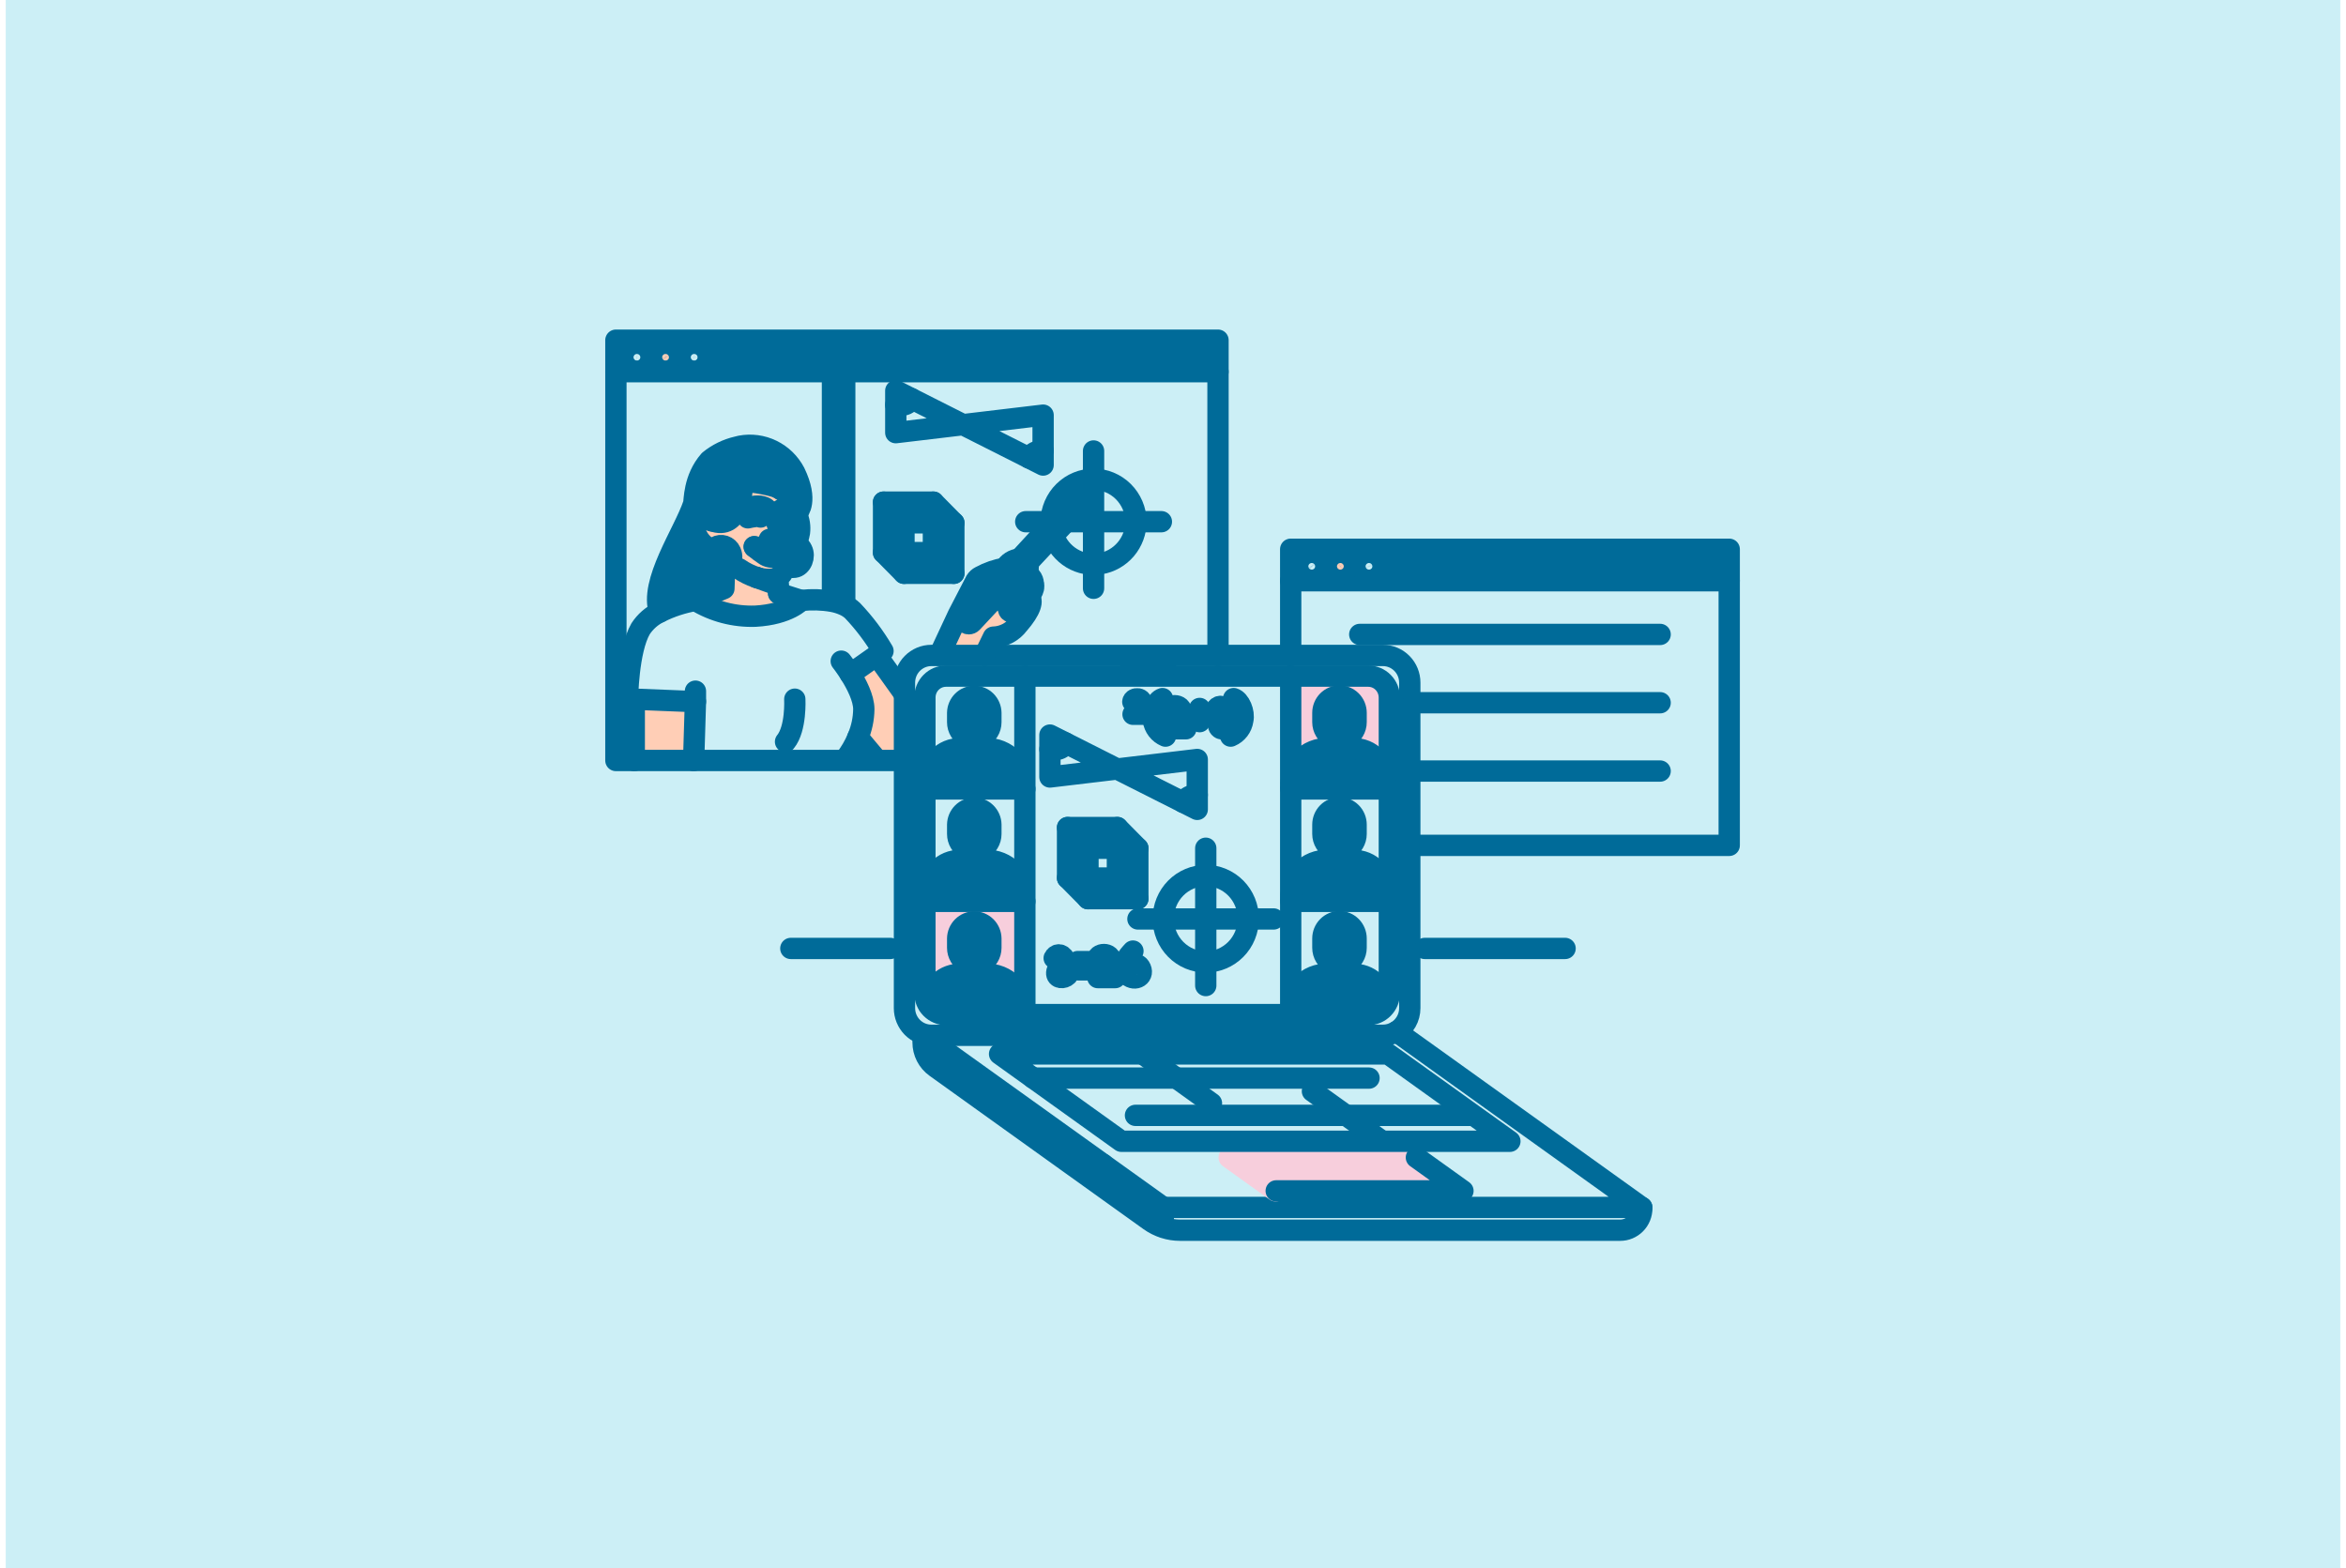 <svg width="356" height="238" viewBox="0 0 356 238" fill="none" xmlns="http://www.w3.org/2000/svg">
<g clip-path="url(#clip0_2_1234)">
<path d="M355.131 0H0.871V238H355.131V0Z" fill="#CCEFF6"/>
<path d="M262.4 83.355V88.135H195.86V83.355H262.4ZM208.839 85.943C208.839 85.722 208.774 85.506 208.653 85.323C208.532 85.139 208.359 84.996 208.158 84.912C207.956 84.827 207.734 84.805 207.521 84.848C207.307 84.891 207.11 84.998 206.956 85.154C206.801 85.31 206.696 85.509 206.654 85.726C206.611 85.942 206.633 86.167 206.716 86.371C206.8 86.575 206.941 86.749 207.122 86.872C207.304 86.995 207.517 87.061 207.735 87.061C207.881 87.062 208.025 87.033 208.16 86.977C208.295 86.921 208.417 86.839 208.52 86.734C208.623 86.63 208.705 86.506 208.76 86.37C208.816 86.233 208.844 86.087 208.843 85.939L208.839 85.943ZM204.496 85.943C204.496 85.722 204.431 85.506 204.309 85.323C204.188 85.139 204.016 84.996 203.814 84.912C203.613 84.827 203.391 84.805 203.177 84.848C202.963 84.891 202.767 84.998 202.612 85.154C202.458 85.31 202.353 85.508 202.31 85.725C202.268 85.942 202.289 86.166 202.372 86.37C202.456 86.574 202.597 86.749 202.778 86.872C202.959 86.995 203.172 87.061 203.39 87.061C203.536 87.062 203.681 87.033 203.816 86.977C203.951 86.921 204.073 86.839 204.176 86.734C204.279 86.63 204.361 86.506 204.416 86.37C204.472 86.233 204.5 86.087 204.499 85.939L204.496 85.943ZM200.151 85.943C200.151 85.722 200.086 85.506 199.965 85.323C199.843 85.139 199.671 84.996 199.47 84.912C199.268 84.827 199.046 84.805 198.832 84.848C198.618 84.891 198.422 84.998 198.268 85.154C198.113 85.31 198.008 85.509 197.966 85.726C197.923 85.942 197.945 86.167 198.028 86.371C198.112 86.575 198.253 86.749 198.434 86.872C198.616 86.995 198.829 87.061 199.047 87.061C199.193 87.062 199.338 87.034 199.473 86.978C199.608 86.922 199.731 86.84 199.834 86.735C199.938 86.631 200.019 86.507 200.075 86.37C200.131 86.234 200.159 86.087 200.158 85.939L200.151 85.943Z" fill="#006B99"/>
<path d="M249.132 183.232H176.522L167.391 176.687L140.075 157.107L140.116 156.922C140.507 157.044 140.915 157.107 141.326 157.107H209.855C210.575 157.108 211.284 156.915 211.906 156.548L249.132 183.232ZM209.591 173.193H229.122L223.384 169.081L210.64 159.943H151.688L156.795 163.606L170.169 173.193H209.591ZM193.661 180.72H222L214.935 175.656H186.524L193.589 180.72H193.661Z" fill="#CCEFF6"/>
<path d="M229.121 173.193H209.591V173.077L204.266 169.261H223.26L223.383 169.082L229.121 173.193Z" fill="#CCEFF6"/>
<path d="M178.511 163.606L173.404 159.943H210.64L223.383 169.081L223.26 169.26H204.266L209.59 173.077V173.193H170.165L156.79 163.606H178.511Z" fill="#CCEFF6"/>
<path d="M222 180.72H193.66H193.589L186.524 175.656H214.863H214.935L222 180.72Z" fill="#F7CEDC"/>
<path d="M213.932 128.287V152.983C213.932 153.525 213.827 154.061 213.622 154.562C213.417 155.063 213.116 155.517 212.738 155.9C212.359 156.283 211.91 156.587 211.415 156.794C210.92 157.001 210.39 157.107 209.855 157.107H141.325C140.79 157.107 140.26 157.001 139.766 156.794C139.271 156.587 138.822 156.283 138.443 155.9C138.065 155.517 137.765 155.062 137.56 154.561C137.356 154.061 137.251 153.524 137.251 152.983V103.594C137.251 102.499 137.68 101.45 138.444 100.677C139.208 99.903 140.245 99.468 141.325 99.467H209.855C210.39 99.467 210.92 99.574 211.415 99.781C211.91 99.989 212.36 100.293 212.739 100.676C213.117 101.059 213.418 101.514 213.622 102.015C213.827 102.516 213.933 103.053 213.932 103.595V128.287ZM210.829 150.727V105.846C210.829 104.986 210.492 104.162 209.892 103.554C209.291 102.946 208.477 102.605 207.628 102.605H143.553C142.703 102.605 141.889 102.946 141.289 103.554C140.689 104.162 140.352 104.986 140.352 105.846V150.727C140.352 151.586 140.689 152.411 141.289 153.018C141.889 153.626 142.703 153.967 143.553 153.967H207.627C208.476 153.967 209.29 153.626 209.891 153.018C210.491 152.411 210.828 151.586 210.828 150.727H210.829Z" fill="#CCEFF6"/>
<path d="M210.828 105.846V119.72H210.22V119.487C210.22 115.527 208.017 113.591 205.324 113.591H205.036C204.861 113.592 204.695 113.522 204.571 113.398C204.448 113.273 204.378 113.105 204.378 112.929V111.883C204.799 111.672 205.154 111.347 205.403 110.943C205.651 110.539 205.783 110.072 205.783 109.597V108.176C205.783 107.5 205.518 106.851 205.045 106.372C204.573 105.894 203.932 105.625 203.264 105.625C202.595 105.625 201.954 105.894 201.482 106.372C201.009 106.851 200.743 107.5 200.743 108.176V109.597C200.744 110.072 200.876 110.539 201.124 110.943C201.372 111.347 201.728 111.672 202.149 111.883V112.932C202.149 113.108 202.08 113.276 201.957 113.401C201.834 113.526 201.667 113.597 201.492 113.599C200.743 113.574 199.996 113.706 199.3 113.989C198.604 114.272 197.974 114.698 197.45 115.241C196.926 115.784 196.519 116.432 196.256 117.143C195.993 117.854 195.879 118.612 195.922 119.37H195.86V102.607H207.628C208.476 102.607 209.29 102.948 209.89 103.555C210.49 104.163 210.828 104.986 210.828 105.846Z" fill="#F7CEDC"/>
<path d="M210.147 152.527L210.283 152.537C209.991 152.977 209.596 153.338 209.133 153.587C208.67 153.836 208.154 153.966 207.63 153.966H195.86V153.606H195.922C195.879 152.847 195.993 152.089 196.256 151.378C196.519 150.667 196.926 150.019 197.45 149.477C197.974 148.933 198.604 148.507 199.3 148.224C199.996 147.942 200.743 147.809 201.492 147.835C201.578 147.835 201.664 147.818 201.744 147.785C201.823 147.752 201.896 147.703 201.957 147.642C202.018 147.58 202.066 147.507 202.1 147.426C202.133 147.346 202.15 147.259 202.15 147.172V146.123C201.728 145.912 201.373 145.587 201.125 145.183C200.876 144.778 200.745 144.312 200.744 143.836V142.417C200.744 141.74 201.01 141.091 201.482 140.613C201.955 140.134 202.596 139.866 203.264 139.866C203.933 139.866 204.574 140.134 205.046 140.613C205.519 141.091 205.784 141.74 205.784 142.417V143.836C205.784 144.312 205.652 144.778 205.404 145.183C205.156 145.587 204.8 145.912 204.378 146.123V147.174C204.379 147.35 204.449 147.519 204.572 147.643C204.695 147.767 204.863 147.837 205.036 147.837H205.325C207.73 147.834 209.743 149.379 210.147 152.527Z" fill="#006B99"/>
<path d="M210.221 136.453V136.789H195.86V136.327H195.922C195.88 135.57 195.993 134.811 196.257 134.1C196.52 133.389 196.926 132.742 197.45 132.199C197.974 131.656 198.604 131.23 199.3 130.947C199.996 130.665 200.743 130.532 201.492 130.558C201.667 130.558 201.834 130.487 201.958 130.363C202.081 130.238 202.15 130.07 202.15 129.894V128.846C201.728 128.635 201.373 128.31 201.125 127.905C200.876 127.501 200.745 127.035 200.744 126.558V125.139C200.744 124.462 201.01 123.813 201.482 123.335C201.955 122.857 202.596 122.588 203.264 122.588C203.933 122.588 204.574 122.857 205.046 123.335C205.519 123.813 205.784 124.462 205.784 125.139V126.561C205.784 127.037 205.652 127.504 205.404 127.908C205.156 128.312 204.8 128.638 204.378 128.849V129.892C204.379 130.068 204.449 130.237 204.572 130.361C204.695 130.485 204.863 130.555 205.036 130.555H205.325C208.018 130.558 210.221 132.496 210.221 136.453Z" fill="#006B99"/>
<path d="M210.221 119.491V119.724H195.86V119.364H195.922C195.881 118.606 195.995 117.848 196.258 117.138C196.522 116.428 196.928 115.781 197.452 115.239C197.976 114.696 198.606 114.271 199.302 113.988C199.997 113.706 200.743 113.574 201.492 113.599C201.667 113.599 201.834 113.529 201.958 113.405C202.08 113.281 202.149 113.112 202.15 112.937V111.883C201.728 111.673 201.373 111.347 201.125 110.943C200.876 110.538 200.745 110.072 200.744 109.596V108.176C200.744 107.499 201.01 106.851 201.482 106.372C201.955 105.894 202.596 105.625 203.264 105.625C203.933 105.625 204.574 105.894 205.046 106.372C205.519 106.851 205.784 107.499 205.784 108.176V109.596C205.784 110.072 205.652 110.538 205.403 110.943C205.155 111.347 204.8 111.673 204.378 111.883V112.932C204.379 113.108 204.449 113.277 204.572 113.401C204.695 113.525 204.863 113.595 205.036 113.595H205.325C208.018 113.599 210.221 115.533 210.221 119.491Z" fill="#006B99"/>
<path d="M203.394 84.824C203.612 84.824 203.826 84.888 204.008 85.011C204.19 85.133 204.332 85.308 204.416 85.512C204.499 85.716 204.522 85.941 204.479 86.158C204.437 86.375 204.332 86.574 204.177 86.731C204.023 86.887 203.826 86.994 203.612 87.037C203.398 87.08 203.175 87.058 202.974 86.973C202.772 86.888 202.6 86.745 202.478 86.561C202.357 86.376 202.293 86.16 202.293 85.939C202.293 85.644 202.409 85.36 202.616 85.151C202.822 84.942 203.102 84.825 203.394 84.824Z" fill="#FFCEB6"/>
<path d="M199.05 84.824C199.269 84.824 199.482 84.889 199.664 85.012C199.846 85.134 199.988 85.308 200.071 85.513C200.155 85.717 200.177 85.942 200.135 86.159C200.092 86.375 199.987 86.575 199.832 86.731C199.678 86.887 199.481 86.994 199.267 87.037C199.053 87.08 198.831 87.058 198.629 86.973C198.427 86.888 198.255 86.745 198.134 86.561C198.013 86.376 197.948 86.16 197.949 85.939C197.949 85.644 198.065 85.36 198.272 85.151C198.478 84.942 198.758 84.824 199.05 84.824Z" fill="#CCEFF6"/>
<path d="M184.829 51.624V56.409H93.458V51.624H184.829ZM106.444 54.213C106.444 53.992 106.379 53.776 106.258 53.593C106.136 53.41 105.964 53.266 105.763 53.182C105.561 53.098 105.339 53.075 105.125 53.118C104.911 53.162 104.715 53.268 104.56 53.424C104.406 53.58 104.301 53.779 104.258 53.996C104.216 54.213 104.237 54.437 104.321 54.641C104.405 54.845 104.546 55.02 104.727 55.143C104.908 55.265 105.122 55.331 105.34 55.331C105.485 55.332 105.629 55.303 105.763 55.247C105.897 55.19 106.019 55.108 106.121 55.004C106.224 54.901 106.305 54.777 106.36 54.641C106.416 54.506 106.444 54.36 106.444 54.213ZM102.1 54.213C102.1 53.993 102.035 53.776 101.914 53.593C101.793 53.41 101.621 53.266 101.419 53.182C101.218 53.098 100.996 53.075 100.782 53.118C100.568 53.161 100.372 53.268 100.217 53.424C100.063 53.58 99.957 53.779 99.915 53.996C99.872 54.212 99.894 54.436 99.977 54.641C100.06 54.845 100.201 55.019 100.383 55.142C100.564 55.265 100.777 55.331 100.995 55.331C101.141 55.332 101.284 55.303 101.418 55.247C101.553 55.191 101.675 55.108 101.777 55.005C101.88 54.901 101.961 54.778 102.017 54.642C102.072 54.506 102.101 54.36 102.1 54.213ZM97.756 54.213C97.756 53.992 97.691 53.776 97.57 53.593C97.448 53.41 97.276 53.266 97.074 53.182C96.873 53.098 96.651 53.075 96.437 53.118C96.223 53.162 96.027 53.268 95.873 53.424C95.718 53.58 95.613 53.779 95.57 53.996C95.528 54.213 95.55 54.437 95.633 54.641C95.716 54.845 95.858 55.02 96.039 55.143C96.22 55.265 96.433 55.331 96.652 55.331C96.797 55.332 96.94 55.303 97.075 55.247C97.209 55.19 97.331 55.108 97.433 55.004C97.536 54.901 97.617 54.777 97.672 54.641C97.728 54.506 97.756 54.36 97.756 54.213Z" fill="#006B99"/>
<path d="M181.679 120.631V122.827L179.532 121.747C179.753 121.377 180.071 121.078 180.449 120.881C180.829 120.684 181.255 120.597 181.679 120.631Z" fill="#FFCEB6"/>
<path d="M173.404 159.943L178.511 163.606H156.791L151.683 159.943H173.404Z" fill="#CCEFF6"/>
<path d="M163.723 75.945C163.802 76.002 163.868 76.077 163.916 76.162C163.965 76.248 163.995 76.343 164.004 76.441C164.014 76.539 164.003 76.639 163.972 76.732C163.941 76.825 163.891 76.911 163.825 76.984L161.869 79.076L159.846 81.236L156.042 85.307L155.818 85.339C155.731 85.242 155.631 85.159 155.52 85.091C155.277 84.935 154.998 84.847 154.711 84.833V84.827L159.879 79.224L162.813 76.035C162.878 75.965 162.956 75.909 163.043 75.87C163.13 75.832 163.224 75.812 163.319 75.812C163.464 75.813 163.605 75.859 163.723 75.945Z" fill="#006B99"/>
<path d="M159.322 111.55L161.658 112.728C161.201 114.164 159.321 113.692 159.321 113.692L159.322 111.55Z" fill="#FFCEB6"/>
<path d="M158.289 68.376V70.573L156.145 69.493C156.365 69.124 156.682 68.824 157.061 68.627C157.44 68.43 157.865 68.344 158.289 68.376Z" fill="#FFCEB6"/>
<path d="M156.787 88.622C157.123 89.561 156.089 90.512 156.089 90.512C155.298 89.962 153.669 90.713 153.201 91.611C151.778 91.417 151.813 90.666 152.311 89.959C152.652 89.5 153.076 89.11 153.562 88.813C154.675 88.135 156.452 87.683 156.787 88.622Z" fill="#FFCEB6"/>
<path d="M155.67 86.941C156.937 87.668 156.787 88.622 156.787 88.622C156.452 87.683 154.674 88.135 153.56 88.811C153.075 89.108 152.65 89.498 152.31 89.958L152.148 89.847C152.018 89.84 151.889 89.82 151.763 89.788C150.715 89.524 151.338 88.562 151.382 88.493C151.94 88.278 152.468 87.992 152.955 87.641C153.095 87.532 153.214 87.397 153.305 87.243L153.407 87.258C153.407 87.258 154.823 86.454 155.67 86.941Z" fill="#FFCEB6"/>
<path d="M153.2 91.609C153.669 90.709 155.298 89.96 156.089 90.51C156.881 91.06 156.433 92.558 154.56 94.707C154.11 95.304 153.535 95.792 152.875 96.134C152.215 96.477 151.487 96.666 150.746 96.687L149.412 99.429V99.467H142.548V99.431L145.412 93.29L148.071 88.159C148.242 87.877 148.489 87.65 148.782 87.503C149.953 86.865 151.22 86.43 152.533 86.215C152.676 86.206 152.818 86.22 152.956 86.259C153.051 86.288 153.139 86.34 153.211 86.41C153.283 86.48 153.339 86.565 153.373 86.66C153.407 86.755 153.418 86.857 153.407 86.958C153.395 87.058 153.361 87.154 153.306 87.239C153.215 87.393 153.096 87.528 152.956 87.638C152.469 87.988 151.941 88.275 151.383 88.489C151.212 88.558 151.051 88.624 150.908 88.678L150.933 88.747L146.502 93.49C146.436 93.563 146.386 93.648 146.355 93.742C146.324 93.835 146.313 93.934 146.323 94.032C146.333 94.13 146.363 94.225 146.411 94.31C146.46 94.396 146.525 94.47 146.604 94.527C146.723 94.613 146.865 94.659 147.011 94.659C147.106 94.659 147.2 94.639 147.287 94.6C147.374 94.562 147.452 94.506 147.517 94.436L151.653 90.007L151.764 89.784C151.89 89.816 152.019 89.836 152.149 89.843L152.31 89.954C151.813 90.664 151.779 91.415 153.2 91.609Z" fill="#FFCEB6"/>
<path d="M155.819 85.342C156.4 86.021 155.671 86.941 155.671 86.941C154.823 86.454 153.411 87.255 153.411 87.255L153.309 87.24C153.364 87.155 153.398 87.059 153.41 86.959C153.422 86.858 153.41 86.756 153.376 86.661C153.342 86.566 153.287 86.48 153.214 86.411C153.142 86.341 153.054 86.289 152.959 86.26C152.821 86.221 152.678 86.206 152.536 86.216C152.756 85.82 153.071 85.487 153.451 85.246C153.831 85.006 154.265 84.866 154.712 84.839C154.999 84.853 155.278 84.941 155.521 85.096C155.632 85.164 155.732 85.246 155.819 85.342Z" fill="#FFCEB6"/>
<path d="M155.522 153.604V153.965H143.553C143.033 153.966 142.521 153.838 142.061 153.593C141.602 153.348 141.209 152.992 140.916 152.558L140.962 152.526C141.365 149.376 143.379 147.833 145.781 147.833H146.073C146.246 147.833 146.412 147.763 146.535 147.639C146.658 147.515 146.727 147.346 146.727 147.171V146.121C146.306 145.911 145.951 145.585 145.703 145.181C145.455 144.777 145.324 144.31 145.325 143.835V142.415C145.318 142.076 145.379 141.739 145.503 141.424C145.626 141.109 145.811 140.823 146.046 140.58C146.28 140.338 146.56 140.146 146.869 140.015C147.178 139.884 147.509 139.816 147.844 139.816C148.179 139.816 148.511 139.884 148.82 140.015C149.128 140.146 149.408 140.338 149.643 140.58C149.877 140.823 150.062 141.109 150.186 141.424C150.309 141.739 150.37 142.076 150.364 142.415V143.835C150.364 144.311 150.232 144.777 149.984 145.181C149.736 145.585 149.381 145.911 148.959 146.121V147.174C148.959 147.35 149.028 147.518 149.151 147.642C149.273 147.766 149.44 147.836 149.613 147.836C150.363 147.811 151.11 147.943 151.806 148.225C152.503 148.508 153.133 148.934 153.657 149.477C154.182 150.02 154.589 150.668 154.852 151.379C155.115 152.09 155.229 152.849 155.187 153.607L155.522 153.604Z" fill="#006B99"/>
<path d="M155.522 136.789V153.605H155.187C155.23 152.847 155.116 152.088 154.853 151.377C154.59 150.665 154.183 150.018 153.659 149.474C153.134 148.932 152.504 148.505 151.807 148.223C151.111 147.94 150.364 147.808 149.614 147.834C149.441 147.834 149.274 147.764 149.152 147.64C149.029 147.516 148.96 147.347 148.96 147.172V146.122C149.381 145.912 149.736 145.586 149.985 145.182C150.233 144.778 150.365 144.312 150.365 143.836V142.416C150.352 141.748 150.081 141.111 149.61 140.643C149.139 140.175 148.505 139.913 147.845 139.913C147.185 139.913 146.551 140.175 146.08 140.643C145.609 141.111 145.338 141.748 145.326 142.416V143.836C145.325 144.311 145.456 144.778 145.704 145.182C145.952 145.586 146.307 145.912 146.728 146.122V147.174C146.728 147.35 146.659 147.519 146.536 147.643C146.414 147.767 146.247 147.837 146.073 147.837H145.782C143.381 147.837 141.366 149.382 140.962 152.53L140.916 152.561C140.549 152.023 140.353 151.384 140.354 150.73V136.789H155.522Z" fill="#F7CEDC"/>
<path d="M155.522 136.328V136.789H140.888V136.453C140.888 132.493 143.091 130.558 145.779 130.558H146.07C146.244 130.558 146.41 130.487 146.533 130.363C146.656 130.239 146.725 130.07 146.725 129.894V128.846C146.303 128.635 145.949 128.309 145.701 127.905C145.453 127.501 145.322 127.034 145.322 126.559V125.139C145.316 124.8 145.377 124.463 145.5 124.148C145.624 123.833 145.809 123.546 146.043 123.304C146.278 123.062 146.558 122.87 146.866 122.739C147.175 122.608 147.507 122.54 147.842 122.54C148.177 122.54 148.508 122.608 148.817 122.739C149.126 122.87 149.406 123.062 149.64 123.304C149.875 123.546 150.06 123.833 150.183 124.148C150.307 124.463 150.368 124.8 150.361 125.139V126.561C150.361 127.037 150.23 127.504 149.981 127.908C149.733 128.312 149.378 128.638 148.957 128.849V129.892C148.957 130.067 149.026 130.236 149.148 130.36C149.271 130.484 149.437 130.554 149.611 130.555C150.361 130.529 151.107 130.661 151.804 130.944C152.5 131.226 153.13 131.652 153.655 132.195C154.179 132.738 154.586 133.386 154.849 134.097C155.113 134.808 155.227 135.567 155.184 136.325L155.522 136.328Z" fill="#006B99"/>
<path d="M155.522 119.366V119.726H140.888V119.492C140.888 115.532 143.091 113.596 145.779 113.596H146.07C146.243 113.596 146.41 113.526 146.533 113.402C146.655 113.278 146.724 113.11 146.725 112.934V111.883C146.303 111.672 145.949 111.346 145.701 110.942C145.453 110.538 145.322 110.072 145.322 109.596V108.176C145.316 107.837 145.377 107.5 145.5 107.185C145.624 106.87 145.809 106.583 146.043 106.341C146.278 106.099 146.558 105.907 146.866 105.776C147.175 105.645 147.507 105.577 147.842 105.577C148.177 105.577 148.508 105.645 148.817 105.776C149.126 105.907 149.406 106.099 149.64 106.341C149.875 106.583 150.06 106.87 150.183 107.185C150.307 107.5 150.368 107.837 150.361 108.176V109.596C150.361 110.072 150.23 110.538 149.981 110.943C149.733 111.347 149.378 111.672 148.957 111.883V112.932C148.957 113.108 149.026 113.276 149.148 113.4C149.271 113.525 149.437 113.595 149.611 113.595C150.361 113.569 151.108 113.701 151.804 113.984C152.5 114.266 153.131 114.692 153.655 115.235C154.18 115.779 154.586 116.426 154.85 117.137C155.113 117.848 155.227 118.607 155.184 119.366H155.522Z" fill="#006B99"/>
<path d="M151.764 89.787L151.652 90.01L147.52 94.439C147.455 94.509 147.376 94.566 147.29 94.604C147.203 94.642 147.108 94.662 147.014 94.662C146.868 94.662 146.726 94.616 146.607 94.531C146.528 94.473 146.463 94.399 146.414 94.314C146.366 94.228 146.335 94.134 146.326 94.035C146.316 93.938 146.327 93.839 146.358 93.745C146.389 93.652 146.439 93.566 146.505 93.494L150.936 88.75L150.911 88.682C151.054 88.628 151.215 88.562 151.386 88.493C151.343 88.562 150.715 89.523 151.764 89.787Z" fill="#006B99"/>
<path d="M135.933 59.296L138.272 60.474C137.819 61.908 135.936 61.438 135.936 61.438L135.933 59.296Z" fill="#FFCEB6"/>
<path d="M137.251 105.336V115.408H133.05V115.303L130.186 111.883C130.757 110.538 131.062 109.093 131.082 107.63C131.082 105.93 129.978 103.809 129.025 102.293L133.05 99.467L137.251 105.336Z" fill="#FFCEB6"/>
<path d="M128.187 56.409V91.754L128.143 91.844C127.554 91.575 126.934 91.38 126.297 91.264L126.325 91.123V56.409H128.187Z" fill="#CCEFF6"/>
<path d="M121.698 83.445C122.204 84.466 121.643 85.95 120.575 86.084C120.197 86.138 119.811 86.075 119.468 85.904C119.908 85.245 120.243 84.52 120.464 83.756C120.594 83.438 120.808 83.092 121.016 82.653C121.311 82.848 121.547 83.122 121.698 83.445Z" fill="#006B99"/>
<path d="M118.151 90.032L121.58 91.126C121.58 91.126 119.694 93.237 114.608 93.513C111.419 93.62 108.266 92.791 105.532 91.126L109.851 89.319L107.049 86.38C107.068 86.38 106.68 83.247 106.699 83.245C107.232 83.175 110.99 86.552 111.297 86.106L112.129 86.3C112.945 86.867 113.837 87.312 114.779 87.62L114.81 87.63C115.083 87.734 117.137 88.497 118.071 88.786H118.088L118.096 88.958L118.151 90.032Z" fill="#FFCEB6"/>
<path d="M119.386 83.046C119.288 83.118 119.183 83.18 119.074 83.232C119.074 83.232 118.007 82.996 117.614 82.962C117.302 82.934 115.527 83.022 114.844 83.062C114.677 83.069 114.577 83.075 114.577 83.075C115.021 83.46 115.49 83.814 115.979 84.137C116.242 84.332 116.545 84.463 116.866 84.52C117.187 84.576 117.516 84.558 117.829 84.464C118.412 84.069 118.937 83.592 119.386 83.046ZM105.926 78.618C106.413 78.078 107.089 78.375 107.527 78.677C107.976 79.006 108.521 79.174 109.076 79.154C111.998 78.96 112.616 74.54 112.799 72.969C112.799 72.969 116.805 73.409 118.099 74.056C118.223 74.119 118.347 74.188 118.468 74.257C119.738 75.013 120.677 76.229 121.094 77.659L121.063 77.749C120.982 77.985 120.911 78.141 120.911 78.141C121.292 78.972 121.435 79.894 121.32 80.802C121.203 81.474 120.995 82.126 120.702 82.74C120.426 83.335 120.134 83.799 119.961 84.226C119.664 85.254 119.211 86.228 118.62 87.116C118.447 87.325 118.238 87.502 118.003 87.638C117.78 87.765 117.536 87.849 117.283 87.885C116.588 87.967 115.883 87.917 115.207 87.738C115.077 87.706 114.94 87.672 114.813 87.632L114.781 87.621C113.84 87.313 112.948 86.868 112.132 86.302L110.68 86.107C110.962 85.758 111.134 85.33 111.171 84.88C111.208 84.43 111.109 83.979 110.888 83.587C110.354 82.74 109.969 82.4 108.616 83.007C108.289 83.178 108.019 83.444 107.841 83.77L107.747 84.197C106.839 83.667 104.813 80.896 105.681 79.011C105.741 78.867 105.823 78.734 105.926 78.618Z" fill="#FFCEB6"/>
<path d="M112.792 72.953C112.794 72.959 112.794 72.964 112.792 72.969C112.601 74.656 111.899 79.62 108.396 79.126C108.149 79.09 107.916 78.986 107.722 78.827C107.319 78.501 106.494 77.98 105.923 78.618C105.82 78.735 105.736 78.867 105.674 79.01C104.805 80.895 106.438 82.441 107.346 82.971L108.079 83.48C107.917 83.76 107.827 84.076 107.819 84.4C107.81 84.724 107.882 85.045 108.029 85.334C108.411 86.424 109.286 86.3 109.954 86.317L109.848 89.319L105.528 91.126C103.641 91.447 101.81 92.043 100.093 92.896C98.482 88.367 103.782 80.888 105.256 76.487C105.411 76.028 105.221 72.667 107.651 69.894C108.883 68.889 110.325 68.183 111.868 67.83C112.046 67.783 112.216 67.741 112.38 67.705C113.994 67.398 115.662 67.622 117.141 68.343C118.62 69.065 119.832 70.247 120.6 71.716C122.679 76.004 121.09 77.656 121.09 77.656C120.674 76.226 119.735 75.01 118.465 74.255C117.362 73.333 116.058 72.692 114.661 72.385C112.753 72.074 112.78 72.844 112.792 72.953Z" fill="#006B99"/>
<path d="M118.466 74.257C118.345 74.188 118.22 74.119 118.096 74.056C116.802 73.409 112.796 72.969 112.796 72.969C112.798 72.964 112.798 72.958 112.796 72.953C112.784 72.843 112.756 72.073 114.664 72.388C116.06 72.696 117.363 73.337 118.466 74.257Z" fill="#006B99"/>
<path d="M118.028 87.686L118.087 88.785H118.071C117.137 88.496 115.083 87.733 114.81 87.63C114.94 87.67 115.077 87.704 115.204 87.736C115.881 87.915 116.585 87.966 117.28 87.884C117.533 87.848 117.777 87.763 117.999 87.636L118.028 87.686Z" fill="#006B99"/>
<path d="M109.789 86.162C109.385 86.211 108.976 86.113 108.637 85.886C108.297 85.659 108.048 85.317 107.934 84.921C107.851 84.685 107.821 84.433 107.847 84.184C107.873 83.935 107.953 83.695 108.083 83.481C108.207 83.27 108.394 83.104 108.617 83.007C108.808 82.892 109.023 82.82 109.244 82.795C109.466 82.771 109.69 82.794 109.903 82.863C110.115 82.932 110.31 83.046 110.475 83.198C110.641 83.349 110.773 83.534 110.862 83.741C110.996 84.037 111.052 84.363 111.025 84.687C110.998 85.011 110.889 85.323 110.708 85.592C110.61 85.744 110.482 85.874 110.331 85.971C110.18 86.069 110.01 86.133 109.833 86.16C109.818 86.159 109.805 86.162 109.789 86.162Z" fill="#CCEFF6"/>
<path d="M105.532 106.476L105.259 115.408H96.248V106.103L105.532 106.476Z" fill="#FFCEB6"/>
<path d="M100.995 53.098C101.213 53.098 101.427 53.163 101.609 53.286C101.79 53.408 101.932 53.583 102.016 53.787C102.1 53.991 102.122 54.216 102.079 54.433C102.037 54.65 101.931 54.849 101.777 55.005C101.623 55.162 101.426 55.268 101.212 55.311C100.997 55.354 100.775 55.332 100.574 55.247C100.372 55.162 100.2 55.019 100.079 54.835C99.957 54.651 99.893 54.435 99.893 54.214C99.894 53.918 100.01 53.634 100.216 53.425C100.423 53.216 100.703 53.099 100.995 53.098Z" fill="#FFCEB6"/>
<path d="M96.651 53.098C96.87 53.098 97.084 53.163 97.265 53.286C97.447 53.408 97.589 53.583 97.672 53.787C97.756 53.991 97.778 54.216 97.736 54.433C97.693 54.65 97.588 54.849 97.433 55.005C97.279 55.162 97.082 55.268 96.868 55.311C96.654 55.354 96.432 55.332 96.23 55.247C96.029 55.162 95.856 55.019 95.735 54.835C95.614 54.651 95.55 54.435 95.55 54.214C95.55 53.918 95.666 53.634 95.873 53.425C96.079 53.216 96.359 53.099 96.651 53.098Z" fill="#CCEFF6"/>
<path d="M211.906 156.548C211.283 156.915 210.575 157.108 209.855 157.107H141.325C140.79 157.107 140.26 157.001 139.766 156.794C139.271 156.587 138.822 156.283 138.443 155.9C138.065 155.517 137.765 155.062 137.56 154.561C137.356 154.061 137.251 153.524 137.251 152.983V103.594C137.251 102.499 137.68 101.45 138.444 100.677C139.208 99.903 140.245 99.468 141.325 99.467H209.855C210.39 99.467 210.92 99.574 211.415 99.781C211.91 99.989 212.36 100.293 212.739 100.676C213.117 101.059 213.418 101.514 213.622 102.015C213.827 102.516 213.933 103.053 213.932 103.595V152.985C213.932 153.706 213.745 154.415 213.389 155.04C213.034 155.666 212.522 156.185 211.906 156.548Z" stroke="#006B99" stroke-width="3.234" stroke-linecap="round" stroke-linejoin="round"/>
<path d="M155.522 153.966H143.553C142.704 153.966 141.889 153.624 141.289 153.016C140.689 152.409 140.352 151.584 140.352 150.725V105.845C140.352 104.986 140.689 104.162 141.289 103.554C141.889 102.946 142.704 102.605 143.553 102.605H207.627C208.476 102.605 209.29 102.946 209.891 103.554C210.491 104.162 210.828 104.986 210.828 105.845V150.727C210.828 151.586 210.491 152.41 209.891 153.018C209.29 153.626 208.476 153.967 207.627 153.967H155.522V153.966Z" stroke="#006B99" stroke-width="3.234" stroke-linecap="round" stroke-linejoin="round"/>
<path d="M171.576 101.3H176.86" stroke="#006B99" stroke-width="3.234" stroke-linecap="round" stroke-linejoin="round"/>
<path d="M155.521 102.607V119.365V119.724V136.328V136.789V153.605V153.965" stroke="#006B99" stroke-width="3.234" stroke-linecap="round" stroke-linejoin="round"/>
<path d="M195.86 102.607V119.365V119.724V136.328V136.789V153.605V153.965" stroke="#006B99" stroke-width="3.234" stroke-linecap="round" stroke-linejoin="round"/>
<path d="M140.354 119.724H140.888H155.521" stroke="#006B99" stroke-width="3.234" stroke-linecap="round" stroke-linejoin="round"/>
<path d="M140.354 136.789H140.888H155.521" stroke="#006B99" stroke-width="3.234" stroke-linecap="round" stroke-linejoin="round"/>
<path d="M155.187 119.366C155.229 118.608 155.114 117.849 154.851 117.139C154.587 116.428 154.18 115.781 153.656 115.238C153.132 114.696 152.501 114.27 151.805 113.988C151.109 113.705 150.363 113.573 149.613 113.599C149.44 113.599 149.273 113.529 149.151 113.405C149.028 113.281 148.959 113.113 148.959 112.937V111.883C149.381 111.672 149.736 111.347 149.984 110.942C150.232 110.539 150.364 110.072 150.364 109.596V108.176C150.351 107.508 150.081 106.871 149.61 106.403C149.138 105.935 148.504 105.673 147.844 105.673C147.184 105.673 146.55 105.935 146.079 106.403C145.608 106.871 145.338 107.508 145.325 108.176V109.596C145.325 110.072 145.456 110.538 145.704 110.942C145.952 111.346 146.306 111.672 146.727 111.883V112.932C146.727 113.108 146.658 113.276 146.535 113.401C146.412 113.525 146.246 113.595 146.073 113.595H145.781C143.091 113.595 140.891 115.533 140.891 119.491" stroke="#006B99" stroke-width="3.234" stroke-linecap="round" stroke-linejoin="round"/>
<path d="M155.187 136.328C155.229 135.57 155.115 134.811 154.852 134.1C154.589 133.389 154.181 132.741 153.657 132.198C153.133 131.655 152.502 131.229 151.806 130.946C151.11 130.664 150.363 130.532 149.613 130.558C149.44 130.557 149.273 130.487 149.151 130.362C149.028 130.238 148.959 130.07 148.959 129.894V128.845C149.38 128.635 149.735 128.31 149.983 127.906C150.232 127.503 150.364 127.037 150.365 126.561V125.139C150.352 124.471 150.081 123.834 149.61 123.366C149.139 122.898 148.505 122.636 147.845 122.636C147.185 122.636 146.551 122.898 146.08 123.366C145.609 123.834 145.338 124.471 145.326 125.139V126.561C145.325 127.037 145.456 127.503 145.704 127.908C145.952 128.312 146.307 128.638 146.728 128.848V129.892C146.728 130.067 146.659 130.236 146.536 130.36C146.414 130.485 146.247 130.555 146.073 130.555H145.782C143.091 130.555 140.891 132.493 140.891 136.451" stroke="#006B99" stroke-width="3.234" stroke-linecap="round" stroke-linejoin="round"/>
<path d="M155.186 153.605C155.229 152.846 155.115 152.088 154.852 151.377C154.589 150.665 154.182 150.017 153.657 149.474C153.133 148.931 152.502 148.505 151.806 148.222C151.11 147.94 150.363 147.808 149.613 147.834C149.44 147.834 149.273 147.764 149.151 147.64C149.028 147.516 148.959 147.347 148.959 147.171V146.122C149.38 145.911 149.736 145.586 149.983 145.182C150.232 144.778 150.364 144.311 150.364 143.835V142.416C150.351 141.748 150.08 141.111 149.609 140.643C149.138 140.175 148.504 139.913 147.844 139.913C147.184 139.913 146.55 140.175 146.079 140.643C145.608 141.111 145.337 141.748 145.325 142.416V143.835C145.324 144.311 145.455 144.777 145.703 145.181C145.951 145.586 146.305 145.911 146.727 146.122V147.174C146.727 147.35 146.658 147.518 146.535 147.643C146.412 147.767 146.246 147.837 146.072 147.837H145.781C143.38 147.837 141.365 149.382 140.961 152.53" stroke="#006B99" stroke-width="3.234" stroke-linecap="round" stroke-linejoin="round"/>
<path d="M210.83 119.724H210.221H195.897" stroke="#006B99" stroke-width="3.234" stroke-linecap="round" stroke-linejoin="round"/>
<path d="M210.83 136.789H210.221H195.897" stroke="#006B99" stroke-width="3.234" stroke-linecap="round" stroke-linejoin="round"/>
<path d="M195.922 119.366C195.88 118.608 195.994 117.85 196.257 117.139C196.521 116.429 196.927 115.782 197.451 115.24C197.975 114.697 198.605 114.271 199.301 113.988C199.997 113.706 200.743 113.574 201.492 113.599C201.666 113.599 201.834 113.529 201.958 113.405C202.08 113.281 202.149 113.112 202.15 112.937V111.883C201.728 111.673 201.373 111.347 201.125 110.943C200.876 110.538 200.745 110.072 200.744 109.596V108.176C200.744 107.499 201.01 106.851 201.482 106.372C201.955 105.894 202.596 105.625 203.264 105.625C203.932 105.625 204.573 105.894 205.046 106.372C205.519 106.851 205.784 107.499 205.784 108.176V109.596C205.784 110.072 205.652 110.538 205.403 110.943C205.155 111.347 204.8 111.673 204.378 111.883V112.932C204.379 113.108 204.448 113.277 204.572 113.401C204.695 113.525 204.862 113.595 205.036 113.595H205.324C208.018 113.595 210.221 115.533 210.221 119.491" stroke="#006B99" stroke-width="3.234" stroke-linecap="round" stroke-linejoin="round"/>
<path d="M195.922 136.327C195.88 135.57 195.993 134.811 196.256 134.1C196.52 133.389 196.926 132.742 197.45 132.199C197.974 131.656 198.604 131.23 199.3 130.947C199.996 130.665 200.743 130.532 201.492 130.558C201.667 130.558 201.834 130.487 201.958 130.362C202.081 130.238 202.15 130.07 202.15 129.894V128.846C201.728 128.635 201.373 128.31 201.125 127.905C200.876 127.501 200.745 127.035 200.744 126.558V125.139C200.744 124.462 201.01 123.813 201.482 123.335C201.955 122.857 202.596 122.588 203.264 122.588C203.933 122.588 204.574 122.857 205.046 123.335C205.519 123.813 205.784 124.462 205.784 125.139V126.561C205.784 127.037 205.652 127.504 205.404 127.908C205.155 128.312 204.8 128.638 204.378 128.848V129.892C204.379 130.068 204.449 130.237 204.572 130.361C204.695 130.485 204.862 130.555 205.036 130.555H205.324C208.018 130.555 210.221 132.493 210.221 136.451" stroke="#006B99" stroke-width="3.234" stroke-linecap="round" stroke-linejoin="round"/>
<path d="M195.922 153.604C195.879 152.847 195.993 152.088 196.256 151.377C196.519 150.666 196.926 150.019 197.45 149.475C197.974 148.932 198.604 148.506 199.3 148.224C199.996 147.941 200.743 147.808 201.492 147.834C201.578 147.834 201.664 147.817 201.744 147.784C201.823 147.751 201.896 147.702 201.957 147.641C202.018 147.579 202.066 147.506 202.1 147.425C202.133 147.345 202.15 147.259 202.15 147.171V146.122C201.728 145.911 201.373 145.586 201.125 145.182C200.876 144.778 200.745 144.311 200.744 143.835V142.416C200.744 141.739 201.01 141.091 201.482 140.612C201.955 140.134 202.596 139.865 203.264 139.865C203.933 139.865 204.574 140.134 205.046 140.612C205.519 141.091 205.784 141.739 205.784 142.416V143.835C205.784 144.311 205.652 144.778 205.404 145.182C205.155 145.586 204.8 145.911 204.378 146.122V147.174C204.379 147.35 204.449 147.519 204.572 147.643C204.695 147.767 204.863 147.837 205.036 147.837H205.325C207.725 147.837 209.743 149.382 210.147 152.53" stroke="#006B99" stroke-width="3.234" stroke-linecap="round" stroke-linejoin="round"/>
<path d="M195.86 99.465V88.134V83.351H262.404V88.134V128.286H213.933" stroke="#006B99" stroke-width="3.234" stroke-linecap="round" stroke-linejoin="round"/>
<path d="M195.86 88.135H262.404" stroke="#006B99" stroke-width="3.234" stroke-linecap="round" stroke-linejoin="round"/>
<path d="M200.158 85.939C200.159 86.16 200.094 86.376 199.973 86.56C199.852 86.744 199.68 86.888 199.478 86.973C199.277 87.058 199.055 87.08 198.841 87.037C198.627 86.994 198.43 86.888 198.275 86.732C198.121 86.576 198.016 86.377 197.973 86.16C197.93 85.944 197.952 85.719 198.035 85.515C198.118 85.31 198.26 85.136 198.441 85.013C198.622 84.89 198.836 84.824 199.054 84.824C199.199 84.824 199.342 84.853 199.476 84.909C199.61 84.965 199.732 85.046 199.835 85.15C199.937 85.254 200.018 85.377 200.074 85.512C200.129 85.647 200.158 85.793 200.158 85.939Z" stroke="#006B99" stroke-width="3.234" stroke-linecap="round" stroke-linejoin="round"/>
<path d="M204.499 85.939C204.5 86.16 204.435 86.376 204.315 86.56C204.193 86.744 204.022 86.888 203.82 86.973C203.618 87.057 203.396 87.08 203.182 87.037C202.968 86.994 202.772 86.888 202.617 86.732C202.462 86.576 202.357 86.377 202.314 86.161C202.271 85.944 202.293 85.72 202.376 85.515C202.459 85.311 202.6 85.136 202.781 85.013C202.963 84.89 203.176 84.824 203.394 84.824C203.539 84.824 203.683 84.852 203.817 84.908C203.951 84.964 204.072 85.046 204.175 85.15C204.278 85.253 204.359 85.376 204.415 85.512C204.471 85.647 204.499 85.793 204.499 85.939Z" stroke="#006B99" stroke-width="3.234" stroke-linecap="round" stroke-linejoin="round"/>
<path d="M208.843 85.939C208.844 86.16 208.779 86.376 208.658 86.56C208.537 86.744 208.365 86.888 208.163 86.973C207.962 87.058 207.74 87.08 207.526 87.037C207.312 86.994 207.115 86.888 206.96 86.732C206.806 86.576 206.7 86.377 206.657 86.16C206.615 85.944 206.636 85.719 206.72 85.515C206.803 85.31 206.944 85.136 207.126 85.013C207.307 84.89 207.521 84.824 207.739 84.824C207.884 84.824 208.027 84.852 208.161 84.908C208.295 84.964 208.417 85.046 208.52 85.15C208.622 85.253 208.703 85.376 208.759 85.512C208.814 85.647 208.843 85.793 208.843 85.939Z" stroke="#006B99" stroke-width="3.234" stroke-linecap="round" stroke-linejoin="round"/>
<path d="M137.251 115.408H133.049H128.187H105.258H96.248H93.461V56.409V51.624H184.829V56.409V99.466" stroke="#006B99" stroke-width="3.234" stroke-linecap="round" stroke-linejoin="round"/>
<path d="M93.461 56.409H126.325H128.187H184.829" stroke="#006B99" stroke-width="3.234" stroke-linecap="round" stroke-linejoin="round"/>
<path d="M97.756 54.214C97.756 54.435 97.692 54.651 97.571 54.835C97.45 55.019 97.278 55.162 97.076 55.247C96.875 55.332 96.653 55.354 96.439 55.311C96.225 55.268 96.028 55.162 95.873 55.006C95.719 54.85 95.613 54.651 95.571 54.435C95.528 54.218 95.549 53.993 95.633 53.789C95.716 53.584 95.857 53.41 96.038 53.287C96.22 53.164 96.433 53.099 96.651 53.098C96.944 53.098 97.225 53.215 97.432 53.424C97.639 53.633 97.755 53.917 97.756 54.214Z" stroke="#006B99" stroke-width="3.234" stroke-linecap="round" stroke-linejoin="round"/>
<path d="M102.1 54.214C102.101 54.435 102.036 54.65 101.915 54.834C101.794 55.019 101.622 55.162 101.421 55.246C101.219 55.331 100.997 55.354 100.783 55.311C100.569 55.268 100.372 55.162 100.218 55.007C100.063 54.85 99.958 54.651 99.915 54.435C99.872 54.218 99.893 53.994 99.977 53.789C100.06 53.585 100.201 53.411 100.382 53.288C100.563 53.164 100.777 53.099 100.995 53.098C101.14 53.098 101.283 53.127 101.417 53.183C101.551 53.239 101.673 53.321 101.776 53.424C101.879 53.528 101.96 53.651 102.016 53.786C102.071 53.922 102.1 54.067 102.1 54.214Z" stroke="#006B99" stroke-width="3.234" stroke-linecap="round" stroke-linejoin="round"/>
<path d="M106.444 54.214C106.444 54.435 106.38 54.651 106.259 54.835C106.138 55.019 105.966 55.162 105.764 55.247C105.563 55.332 105.341 55.354 105.127 55.311C104.912 55.268 104.716 55.162 104.561 55.006C104.407 54.85 104.301 54.651 104.258 54.435C104.216 54.218 104.237 53.993 104.32 53.789C104.404 53.584 104.545 53.41 104.727 53.287C104.908 53.164 105.121 53.099 105.34 53.098C105.632 53.098 105.913 53.215 106.12 53.424C106.327 53.633 106.443 53.917 106.444 54.214Z" stroke="#006B99" stroke-width="3.234" stroke-linecap="round" stroke-linejoin="round"/>
<path d="M167.391 176.687L140.075 157.107V158.187C140.074 158.922 140.248 159.646 140.582 160.299C140.916 160.952 141.399 161.514 141.992 161.938L174.447 185.202C175.8 186.169 177.415 186.689 179.071 186.69H245.859C246.29 186.691 246.716 186.605 247.114 186.438C247.511 186.272 247.873 186.028 248.177 185.72C248.482 185.412 248.723 185.046 248.888 184.643C249.052 184.241 249.137 183.809 249.137 183.374V183.235" stroke="#006B99" stroke-width="3.234" stroke-linecap="round" stroke-linejoin="round"/>
<path d="M211.906 156.548L249.132 183.232H176.522" stroke="#006B99" stroke-width="3.234" stroke-linecap="round" stroke-linejoin="round"/>
<path d="M206.339 96.277H251.922" stroke="#006B99" stroke-width="3.234" stroke-linecap="round" stroke-linejoin="round"/>
<path d="M214.407 106.643H251.922" stroke="#006B99" stroke-width="3.234" stroke-linecap="round" stroke-linejoin="round"/>
<path d="M214.407 117.009H251.922" stroke="#006B99" stroke-width="3.234" stroke-linecap="round" stroke-linejoin="round"/>
<path d="M120.007 143.93H135.1" stroke="#006B99" stroke-width="3.234" stroke-linecap="round" stroke-linejoin="round"/>
<path d="M216.201 143.93H237.499" stroke="#006B99" stroke-width="3.234" stroke-linecap="round" stroke-linejoin="round"/>
<path d="M167.391 176.687L176.523 183.232V186.188" stroke="#006B99" stroke-width="3.234" stroke-linecap="round" stroke-linejoin="round"/>
<path d="M193.589 180.72L186.524 175.656H214.863" stroke="#F7CEDC" stroke-width="3.234" stroke-linecap="round" stroke-linejoin="round"/>
<path d="M214.935 175.656L222 180.72H193.661" stroke="#006B99" stroke-width="3.234" stroke-linecap="round" stroke-linejoin="round"/>
<path d="M229.122 173.193H209.591H170.165L156.791 163.606L151.683 159.943H173.404H210.64L223.384 169.081L229.122 173.193Z" stroke="#006B99" stroke-width="3.234" stroke-linecap="round" stroke-linejoin="round"/>
<path d="M156.79 163.606H178.511H207.745" stroke="#006B99" stroke-width="3.234" stroke-linecap="round" stroke-linejoin="round"/>
<path d="M172.306 169.261H204.266H223.26" stroke="#006B99" stroke-width="3.234" stroke-linecap="round" stroke-linejoin="round"/>
<path d="M173.405 159.943L178.512 163.606L183.836 167.423" stroke="#006B99" stroke-width="3.234" stroke-linecap="round" stroke-linejoin="round"/>
<path d="M199.159 165.598L204.267 169.26L209.591 173.077" stroke="#006B99" stroke-width="3.234" stroke-linecap="round" stroke-linejoin="round"/>
<path d="M182.97 132.862C183.818 132.862 184.656 133.031 185.439 133.359C186.221 133.688 186.932 134.169 187.531 134.775C188.13 135.382 188.605 136.102 188.929 136.894C189.252 137.686 189.419 138.535 189.419 139.392C189.42 139.413 189.42 139.434 189.419 139.455C189.419 141.186 188.74 142.846 187.531 144.07C186.322 145.294 184.682 145.981 182.972 145.981C181.262 145.981 179.623 145.294 178.414 144.07C177.205 142.846 176.526 141.186 176.526 139.455C176.524 139.434 176.524 139.413 176.526 139.392C176.525 137.661 177.204 136.001 178.413 134.776C179.621 133.552 181.261 132.863 182.97 132.862Z" stroke="#006B99" stroke-width="3.234" stroke-linecap="round" stroke-linejoin="round"/>
<path d="M182.971 128.724V132.863V139.457V145.921V149.562" stroke="#006B99" stroke-width="3.234" stroke-linecap="round" stroke-linejoin="round"/>
<path d="M193.263 139.457H189.415H182.971H176.526H172.678" stroke="#006B99" stroke-width="3.234" stroke-linecap="round" stroke-linejoin="round"/>
<path d="M159.497 79.104C159.536 77.4 160.232 75.779 161.437 74.588C162.642 73.396 164.259 72.73 165.943 72.73C167.627 72.73 169.244 73.396 170.449 74.588C171.653 75.779 172.35 77.4 172.389 79.104C172.391 79.126 172.391 79.148 172.389 79.171C172.374 80.708 171.823 82.191 170.832 83.358C169.843 84.524 168.478 85.3 166.978 85.547C165.479 85.795 163.941 85.499 162.637 84.711C161.332 83.923 160.344 82.694 159.847 81.241" stroke="#006B99" stroke-width="3.234" stroke-linecap="round" stroke-linejoin="round"/>
<path d="M165.945 68.436V72.577V79.17V85.631V89.275" stroke="#006B99" stroke-width="3.234" stroke-linecap="round" stroke-linejoin="round"/>
<path d="M159.816 79.17H159.497H155.652" stroke="#006B99" stroke-width="3.234" stroke-linecap="round" stroke-linejoin="round"/>
<path d="M176.237 79.17H172.389H165.944H161.969" stroke="#006B99" stroke-width="3.234" stroke-linecap="round" stroke-linejoin="round"/>
<path d="M159.322 113.692V117.911L169.528 116.698L181.679 115.254V120.631V122.827L179.532 121.743L169.528 116.698L161.659 112.728L159.322 111.55V113.692Z" stroke="#006B99" stroke-width="3.234" stroke-linecap="round" stroke-linejoin="round"/>
<path d="M159.322 113.69C159.322 113.69 161.202 114.161 161.659 112.725" stroke="#006B99" stroke-width="3.234" stroke-linecap="round" stroke-linejoin="round"/>
<path d="M179.53 121.743C179.751 121.374 180.068 121.075 180.448 120.879C180.827 120.683 181.252 120.597 181.677 120.631" stroke="#006B99" stroke-width="3.234" stroke-linecap="round" stroke-linejoin="round"/>
<path d="M135.933 61.438V65.659L146.141 64.444L158.289 62.999V68.377V70.573L156.142 69.489L146.141 64.444L138.269 60.474L135.933 59.296V61.438Z" stroke="#006B99" stroke-width="3.234" stroke-linecap="round" stroke-linejoin="round"/>
<path d="M135.933 61.438C135.933 61.438 137.816 61.908 138.269 60.473" stroke="#006B99" stroke-width="3.234" stroke-linecap="round" stroke-linejoin="round"/>
<path d="M156.145 69.493C156.366 69.125 156.683 68.826 157.063 68.629C157.442 68.433 157.867 68.347 158.292 68.382" stroke="#006B99" stroke-width="3.234" stroke-linecap="round" stroke-linejoin="round"/>
<path d="M172.665 136.381H165.1V133.24V128.723H169.563H172.665V136.381Z" stroke="#006B99" stroke-width="3.234" stroke-linecap="round" stroke-linejoin="round"/>
<path d="M169.563 133.24H165.1H161.998V125.582H169.563V128.723V133.24Z" stroke="#006B99" stroke-width="3.234" stroke-linecap="round" stroke-linejoin="round"/>
<path d="M161.998 125.582L165.1 128.723" stroke="#006B99" stroke-width="3.234" stroke-linecap="round" stroke-linejoin="round"/>
<path d="M169.563 125.582L172.665 128.723" stroke="#006B99" stroke-width="3.234" stroke-linecap="round" stroke-linejoin="round"/>
<path d="M169.563 133.24L172.665 136.381" stroke="#006B99" stroke-width="3.234" stroke-linecap="round" stroke-linejoin="round"/>
<path d="M161.998 133.24L165.1 136.381" stroke="#006B99" stroke-width="3.234" stroke-linecap="round" stroke-linejoin="round"/>
<path d="M144.744 87.001H137.179V83.86V79.343H141.642H144.744V87.001Z" stroke="#006B99" stroke-width="3.234" stroke-linecap="round" stroke-linejoin="round"/>
<path d="M141.642 83.86H137.179H134.077V76.201H141.642V79.343V83.86Z" stroke="#006B99" stroke-width="3.234" stroke-linecap="round" stroke-linejoin="round"/>
<path d="M134.077 76.201L137.179 79.343" stroke="#006B99" stroke-width="3.234" stroke-linecap="round" stroke-linejoin="round"/>
<path d="M141.642 76.201L144.745 79.343" stroke="#006B99" stroke-width="3.234" stroke-linecap="round" stroke-linejoin="round"/>
<path d="M141.642 83.86L144.745 87.001" stroke="#006B99" stroke-width="3.234" stroke-linecap="round" stroke-linejoin="round"/>
<path d="M134.077 83.86L137.179 87.001" stroke="#006B99" stroke-width="3.234" stroke-linecap="round" stroke-linejoin="round"/>
<path d="M161.687 146.179C161.687 146.179 160.418 146.701 160.354 147.612C160.29 148.522 161.449 148.525 161.964 148.004C161.983 147.383 161.918 146.761 161.772 146.157C161.719 145.949 161.643 145.747 161.545 145.557C161.064 144.646 160.257 144.775 159.969 145.394" stroke="#006B99" stroke-width="3.234" stroke-linecap="round" stroke-linejoin="round"/>
<path d="M186.238 108.469C186.238 108.469 184.969 108.99 184.905 109.904C184.841 110.819 186 110.819 186.515 110.297C186.534 109.674 186.469 109.052 186.323 108.447C186.271 108.24 186.195 108.04 186.096 107.85C185.615 106.936 184.809 107.068 184.52 107.687" stroke="#006B99" stroke-width="3.234" stroke-linecap="round" stroke-linejoin="round"/>
<path d="M163.548 145.921H165.1" stroke="#006B99" stroke-width="3.234" stroke-linecap="round" stroke-linejoin="round"/>
<path d="M163.548 147.178H165.1" stroke="#006B99" stroke-width="3.234" stroke-linecap="round" stroke-linejoin="round"/>
<path d="M166.548 145.528C166.625 144.538 168.959 144.52 168.509 146.235C168.202 147.401 166.594 148.356 166.594 148.356H169.226" stroke="#006B99" stroke-width="3.234" stroke-linecap="round" stroke-linejoin="round"/>
<path d="M177.28 107.767C177.36 106.782 179.694 106.759 179.236 108.471C178.929 109.641 177.324 110.595 177.324 110.595H179.953" stroke="#006B99" stroke-width="3.234" stroke-linecap="round" stroke-linejoin="round"/>
<path d="M171.902 106.499C171.955 105.836 173.522 105.823 173.218 106.974C173.013 107.752 171.936 108.396 171.936 108.396H173.698" stroke="#006B99" stroke-width="3.234" stroke-linecap="round" stroke-linejoin="round"/>
<path d="M170.94 147.781C172.007 149.031 173.637 148.243 173.084 146.971C172.531 145.699 171.04 146.609 170.94 147.781Z" stroke="#006B99" stroke-width="3.234" stroke-linecap="round" stroke-linejoin="round"/>
<path d="M171.921 144.329C171.282 145.017 169.876 146.528 170.943 147.781" stroke="#006B99" stroke-width="3.234" stroke-linecap="round" stroke-linejoin="round"/>
<path d="M182.042 107.51V108.513V109.514" stroke="#006B99" stroke-width="3.234" stroke-linecap="round" stroke-linejoin="round"/>
<path d="M180.938 108.512H182.043H183.067" stroke="#006B99" stroke-width="3.234" stroke-linecap="round" stroke-linejoin="round"/>
<path d="M176.404 106.015C175.489 106.297 174.729 108.06 175.014 109.3C175.09 109.829 175.301 110.329 175.625 110.751C175.948 111.173 176.375 111.503 176.862 111.709" stroke="#006B99" stroke-width="3.234" stroke-linecap="round" stroke-linejoin="round"/>
<path d="M187.203 106.015C188.119 106.297 188.879 108.06 188.593 109.3C188.516 109.828 188.306 110.327 187.983 110.749C187.659 111.171 187.234 111.501 186.747 111.707" stroke="#006B99" stroke-width="3.234" stroke-linecap="round" stroke-linejoin="round"/>
<path d="M126.325 56.409V91.126" stroke="#006B99" stroke-width="3.234" stroke-linecap="round" stroke-linejoin="round"/>
<path d="M128.187 56.409V91.754" stroke="#006B99" stroke-width="3.234" stroke-linecap="round" stroke-linejoin="round"/>
<path d="M105.532 104.887V106.476L96.248 106.103L95.227 106.063C95.227 106.063 95.296 98.736 97.206 95.423C97.921 94.328 98.919 93.454 100.093 92.896C101.811 92.041 103.643 91.444 105.532 91.122C108.267 92.787 111.419 93.616 114.608 93.51C119.695 93.233 121.58 91.122 121.58 91.122C123.152 90.944 124.739 90.991 126.297 91.263C126.934 91.38 127.554 91.575 128.143 91.844C128.593 92.048 129.007 92.324 129.37 92.661C131.138 94.52 132.69 96.578 133.993 98.796L133.047 99.462L129.025 102.293" stroke="#006B99" stroke-width="3.234" stroke-linecap="round" stroke-linejoin="round"/>
<path d="M96.248 106.103V115.408" stroke="#006B99" stroke-width="3.234" stroke-linecap="round" stroke-linejoin="round"/>
<path d="M105.532 106.477L105.259 115.408" stroke="#006B99" stroke-width="3.234" stroke-linecap="round" stroke-linejoin="round"/>
<path d="M127.656 100.333C127.656 100.333 128.295 101.137 129.025 102.293C129.978 103.809 131.079 105.93 131.082 107.63C131.062 109.093 130.757 110.538 130.186 111.883C129.683 113.113 129.01 114.265 128.187 115.303" stroke="#006B99" stroke-width="3.234" stroke-linecap="round" stroke-linejoin="round"/>
<path d="M120.609 106.103C120.609 106.103 120.845 110.557 119.204 112.558" stroke="#006B99" stroke-width="3.234" stroke-linecap="round" stroke-linejoin="round"/>
<path d="M120.017 78.907C119.735 78.782 119.434 78.706 119.128 78.68C118.84 78.619 118.541 78.637 118.262 78.734" stroke="#006B99" stroke-width="3.234" stroke-linecap="round" stroke-linejoin="round"/>
<path d="M113.491 78.584C113.838 78.497 114.191 78.434 114.546 78.395C114.835 78.338 115.135 78.361 115.412 78.462" stroke="#006B99" stroke-width="3.234" stroke-linecap="round" stroke-linejoin="round"/>
<path d="M117.857 77.706C117.738 77.961 117.677 78.24 117.68 78.523C117.682 78.805 117.748 79.084 117.872 79.337C118.056 79.959 118.643 80.621 118.54 81.209C118.436 81.797 117.366 82.031 116.74 81.859" stroke="#006B99" stroke-width="3.234" stroke-linecap="round" stroke-linejoin="round"/>
<path d="M114.779 87.62C113.838 87.312 112.946 86.867 112.13 86.3" stroke="#006B99" stroke-width="3.234" stroke-linecap="round" stroke-linejoin="round"/>
<path d="M120.699 82.738C120.424 83.332 120.132 83.797 119.958 84.224C119.66 85.251 119.209 86.226 118.618 87.114C118.442 87.324 118.232 87.501 117.995 87.636C117.773 87.763 117.529 87.847 117.276 87.883C116.581 87.965 115.877 87.915 115.2 87.736C115.069 87.704 114.933 87.67 114.806 87.629" stroke="#006B99" stroke-width="3.234" stroke-linecap="round" stroke-linejoin="round"/>
<path d="M121.059 77.747C120.978 77.983 120.907 78.14 120.907 78.14C121.289 78.97 121.432 79.892 121.317 80.8C121.198 81.472 120.988 82.124 120.695 82.738" stroke="#006B99" stroke-width="3.234" stroke-linecap="round" stroke-linejoin="round"/>
<path d="M112.709 77.458C113.491 76.964 114.41 76.738 115.329 76.814C116.334 76.987 116.39 77.338 116.396 77.354" stroke="#006B99" stroke-width="3.234" stroke-linecap="round" stroke-linejoin="round"/>
<path d="M120.73 76.915C120.436 76.886 120.139 76.904 119.849 76.968C119.418 77.05 118.993 77.168 118.581 77.32" stroke="#006B99" stroke-width="3.234" stroke-linecap="round" stroke-linejoin="round"/>
<path d="M119.391 83.044C119.292 83.115 119.187 83.177 119.078 83.229C118.648 83.411 118.187 83.509 117.721 83.516C116.75 83.473 115.786 83.322 114.847 83.065C114.646 83.015 114.506 82.975 114.46 82.965" stroke="#006B99" stroke-width="3.234" stroke-linecap="round" stroke-linejoin="round"/>
<path d="M114.442 82.961C114.442 82.961 114.494 83.005 114.579 83.08C115.023 83.465 115.491 83.82 115.981 84.142C116.244 84.338 116.547 84.468 116.868 84.525C117.189 84.582 117.518 84.563 117.831 84.469C118.415 84.073 118.941 83.594 119.391 83.046" stroke="#006B99" stroke-width="3.234" stroke-linecap="round" stroke-linejoin="round"/>
<path d="M118.028 87.686L118.089 88.786L118.098 88.959L118.156 90.032" stroke="#006B99" stroke-width="3.234" stroke-linecap="round" stroke-linejoin="round"/>
<path d="M121.58 91.126L118.152 90.032" stroke="#006B99" stroke-width="3.234" stroke-linecap="round" stroke-linejoin="round"/>
<path d="M109.957 86.316L109.851 89.319L105.532 91.126" stroke="#006B99" stroke-width="3.234" stroke-linecap="round" stroke-linejoin="round"/>
<path d="M107.965 79.041C107.965 79.041 106.708 77.747 105.926 78.617C105.824 78.734 105.74 78.867 105.677 79.01C104.809 80.895 106.664 82.964 108.078 83.48" stroke="#006B99" stroke-width="3.234" stroke-linecap="round" stroke-linejoin="round"/>
<path d="M105.926 78.617V78.624" stroke="#006B99" stroke-width="3.234" stroke-linecap="round" stroke-linejoin="round"/>
<path d="M110.708 85.591C110.89 85.323 111.001 85.011 111.028 84.686C111.055 84.362 110.998 84.036 110.862 83.74C110.772 83.534 110.64 83.349 110.475 83.198C110.309 83.047 110.114 82.933 109.902 82.864C109.69 82.795 109.466 82.772 109.244 82.796C109.023 82.82 108.809 82.892 108.617 83.006C108.395 83.105 108.209 83.271 108.083 83.48C107.953 83.693 107.873 83.934 107.847 84.183C107.821 84.432 107.851 84.684 107.934 84.92C108.049 85.315 108.299 85.656 108.638 85.883C108.977 86.11 109.385 86.209 109.789 86.162C109.802 86.162 109.814 86.162 109.827 86.162C110.005 86.135 110.176 86.071 110.328 85.973C110.48 85.874 110.61 85.744 110.708 85.591Z" stroke="#006B99" stroke-width="3.234" stroke-linecap="round" stroke-linejoin="round"/>
<path d="M119.464 85.905C119.807 86.077 120.193 86.14 120.572 86.085C121.639 85.95 122.201 84.465 121.696 83.446C121.545 83.122 121.308 82.848 121.009 82.654" stroke="#006B99" stroke-width="3.234" stroke-linecap="round" stroke-linejoin="round"/>
<path d="M114.575 83.078C114.575 83.078 114.677 83.072 114.842 83.065C115.525 83.025 117.299 82.936 117.612 82.964C118.001 82.996 119.071 83.234 119.071 83.234" stroke="#006B99" stroke-width="3.234" stroke-linecap="round" stroke-linejoin="round"/>
<path d="M114.779 87.62L114.81 87.63C115.083 87.733 117.137 88.497 118.071 88.785" stroke="#006B99" stroke-width="3.234" stroke-linecap="round" stroke-linejoin="round"/>
<path d="M112.792 72.953C112.78 72.843 112.753 72.073 114.66 72.388C116.057 72.695 117.362 73.336 118.464 74.257L118.474 74.266" stroke="#006B99" stroke-width="3.234" stroke-linecap="round" stroke-linejoin="round"/>
<path d="M109.042 70.233C109.042 70.233 112.356 70.041 112.793 72.953C112.795 72.959 112.795 72.964 112.793 72.969" stroke="#006B99" stroke-width="3.234" stroke-linecap="round" stroke-linejoin="round"/>
<path d="M108.04 79.023C112.13 80.583 112.592 74.722 112.794 72.969C112.794 72.969 116.794 73.408 118.093 74.056C118.217 74.119 118.342 74.188 118.463 74.257C119.733 75.013 120.671 76.229 121.088 77.659C121.088 77.659 122.677 76.007 120.598 71.718C119.829 70.249 118.617 69.067 117.138 68.346C115.659 67.624 113.991 67.4 112.377 67.707C112.212 67.743 112.042 67.785 111.865 67.832C110.322 68.185 108.88 68.891 107.649 69.896C105.219 72.67 105.408 76.031 105.253 76.489C103.779 80.89 98.48 88.371 100.09 92.899" stroke="#006B99" stroke-width="3.234" stroke-linecap="round" stroke-linejoin="round"/>
<path d="M151.385 88.49C151.943 88.275 152.472 87.989 152.958 87.638C153.099 87.529 153.218 87.394 153.309 87.24C153.363 87.155 153.398 87.059 153.409 86.959C153.421 86.858 153.41 86.756 153.376 86.661C153.342 86.566 153.286 86.48 153.214 86.411C153.141 86.341 153.054 86.289 152.958 86.26C152.821 86.221 152.678 86.206 152.536 86.216C151.223 86.43 149.955 86.865 148.785 87.503C148.491 87.65 148.244 87.877 148.073 88.16L145.414 93.29L142.548 99.431" stroke="#006B99" stroke-width="3.234" stroke-linecap="round" stroke-linejoin="round"/>
<path d="M150.315 88.899C150.315 88.899 150.559 88.817 150.907 88.682C151.05 88.628 151.211 88.562 151.382 88.493" stroke="#006B99" stroke-width="3.234" stroke-linecap="round" stroke-linejoin="round"/>
<path d="M133.049 99.466L137.251 105.336" stroke="#006B99" stroke-width="3.234" stroke-linecap="round" stroke-linejoin="round"/>
<path d="M130.186 111.883L133.05 115.303" stroke="#006B99" stroke-width="3.234" stroke-linecap="round" stroke-linejoin="round"/>
<path d="M149.411 99.431L150.746 96.689C151.487 96.668 152.214 96.479 152.874 96.136C153.534 95.794 154.11 95.306 154.559 94.709C156.433 92.56 156.876 91.061 156.089 90.512C155.301 89.963 153.668 90.713 153.199 91.611C152.731 92.509 153.091 93.735 155.366 92.013" stroke="#006B99" stroke-width="3.234" stroke-linecap="round" stroke-linejoin="round"/>
<path d="M156.089 90.51C156.089 90.51 157.123 89.561 156.787 88.62C156.452 87.678 154.674 88.133 153.56 88.809C153.075 89.107 152.651 89.496 152.31 89.956C151.813 90.662 151.777 91.413 153.2 91.607" stroke="#006B99" stroke-width="3.234" stroke-linecap="round" stroke-linejoin="round"/>
<path d="M156.787 88.621C156.787 88.621 156.936 87.668 155.67 86.941C154.823 86.454 153.411 87.255 153.411 87.255" stroke="#006B99" stroke-width="3.234" stroke-linecap="round" stroke-linejoin="round"/>
<path d="M151.386 88.49C151.342 88.559 150.719 89.521 151.767 89.784C151.893 89.817 152.022 89.837 152.152 89.844" stroke="#006B99" stroke-width="3.234" stroke-linecap="round" stroke-linejoin="round"/>
<path d="M156.043 85.311L159.847 81.24L161.869 79.079L163.826 76.987C163.951 76.852 164.017 76.671 164.01 76.486C164.003 76.3 163.924 76.125 163.79 75.999C163.655 75.873 163.477 75.805 163.294 75.812C163.111 75.819 162.938 75.899 162.813 76.035L159.879 79.224L154.715 84.83" stroke="#006B99" stroke-width="3.234" stroke-linecap="round" stroke-linejoin="round"/>
<path d="M150.932 88.75L146.501 93.494C146.436 93.566 146.386 93.652 146.355 93.745C146.324 93.839 146.313 93.938 146.322 94.036C146.332 94.133 146.362 94.228 146.411 94.314C146.459 94.399 146.525 94.473 146.604 94.531C146.722 94.617 146.865 94.662 147.01 94.662C147.105 94.662 147.199 94.642 147.286 94.604C147.373 94.566 147.451 94.509 147.516 94.439L151.653 90.01" stroke="#006B99" stroke-width="3.234" stroke-linecap="round" stroke-linejoin="round"/>
<path d="M155.671 86.941C155.671 86.941 156.4 86.021 155.819 85.343C155.732 85.246 155.632 85.162 155.521 85.094C155.278 84.939 154.999 84.85 154.712 84.837C154.265 84.863 153.831 85.004 153.451 85.244C153.071 85.484 152.756 85.818 152.536 86.213" stroke="#006B99" stroke-width="3.234" stroke-linecap="round" stroke-linejoin="round"/>
</g>
<defs>
<clipPath id="clip0_2_1234">
<rect width="354.26" height="238" fill="white" transform="translate(0.871)"/>
</clipPath>
</defs>
</svg>
